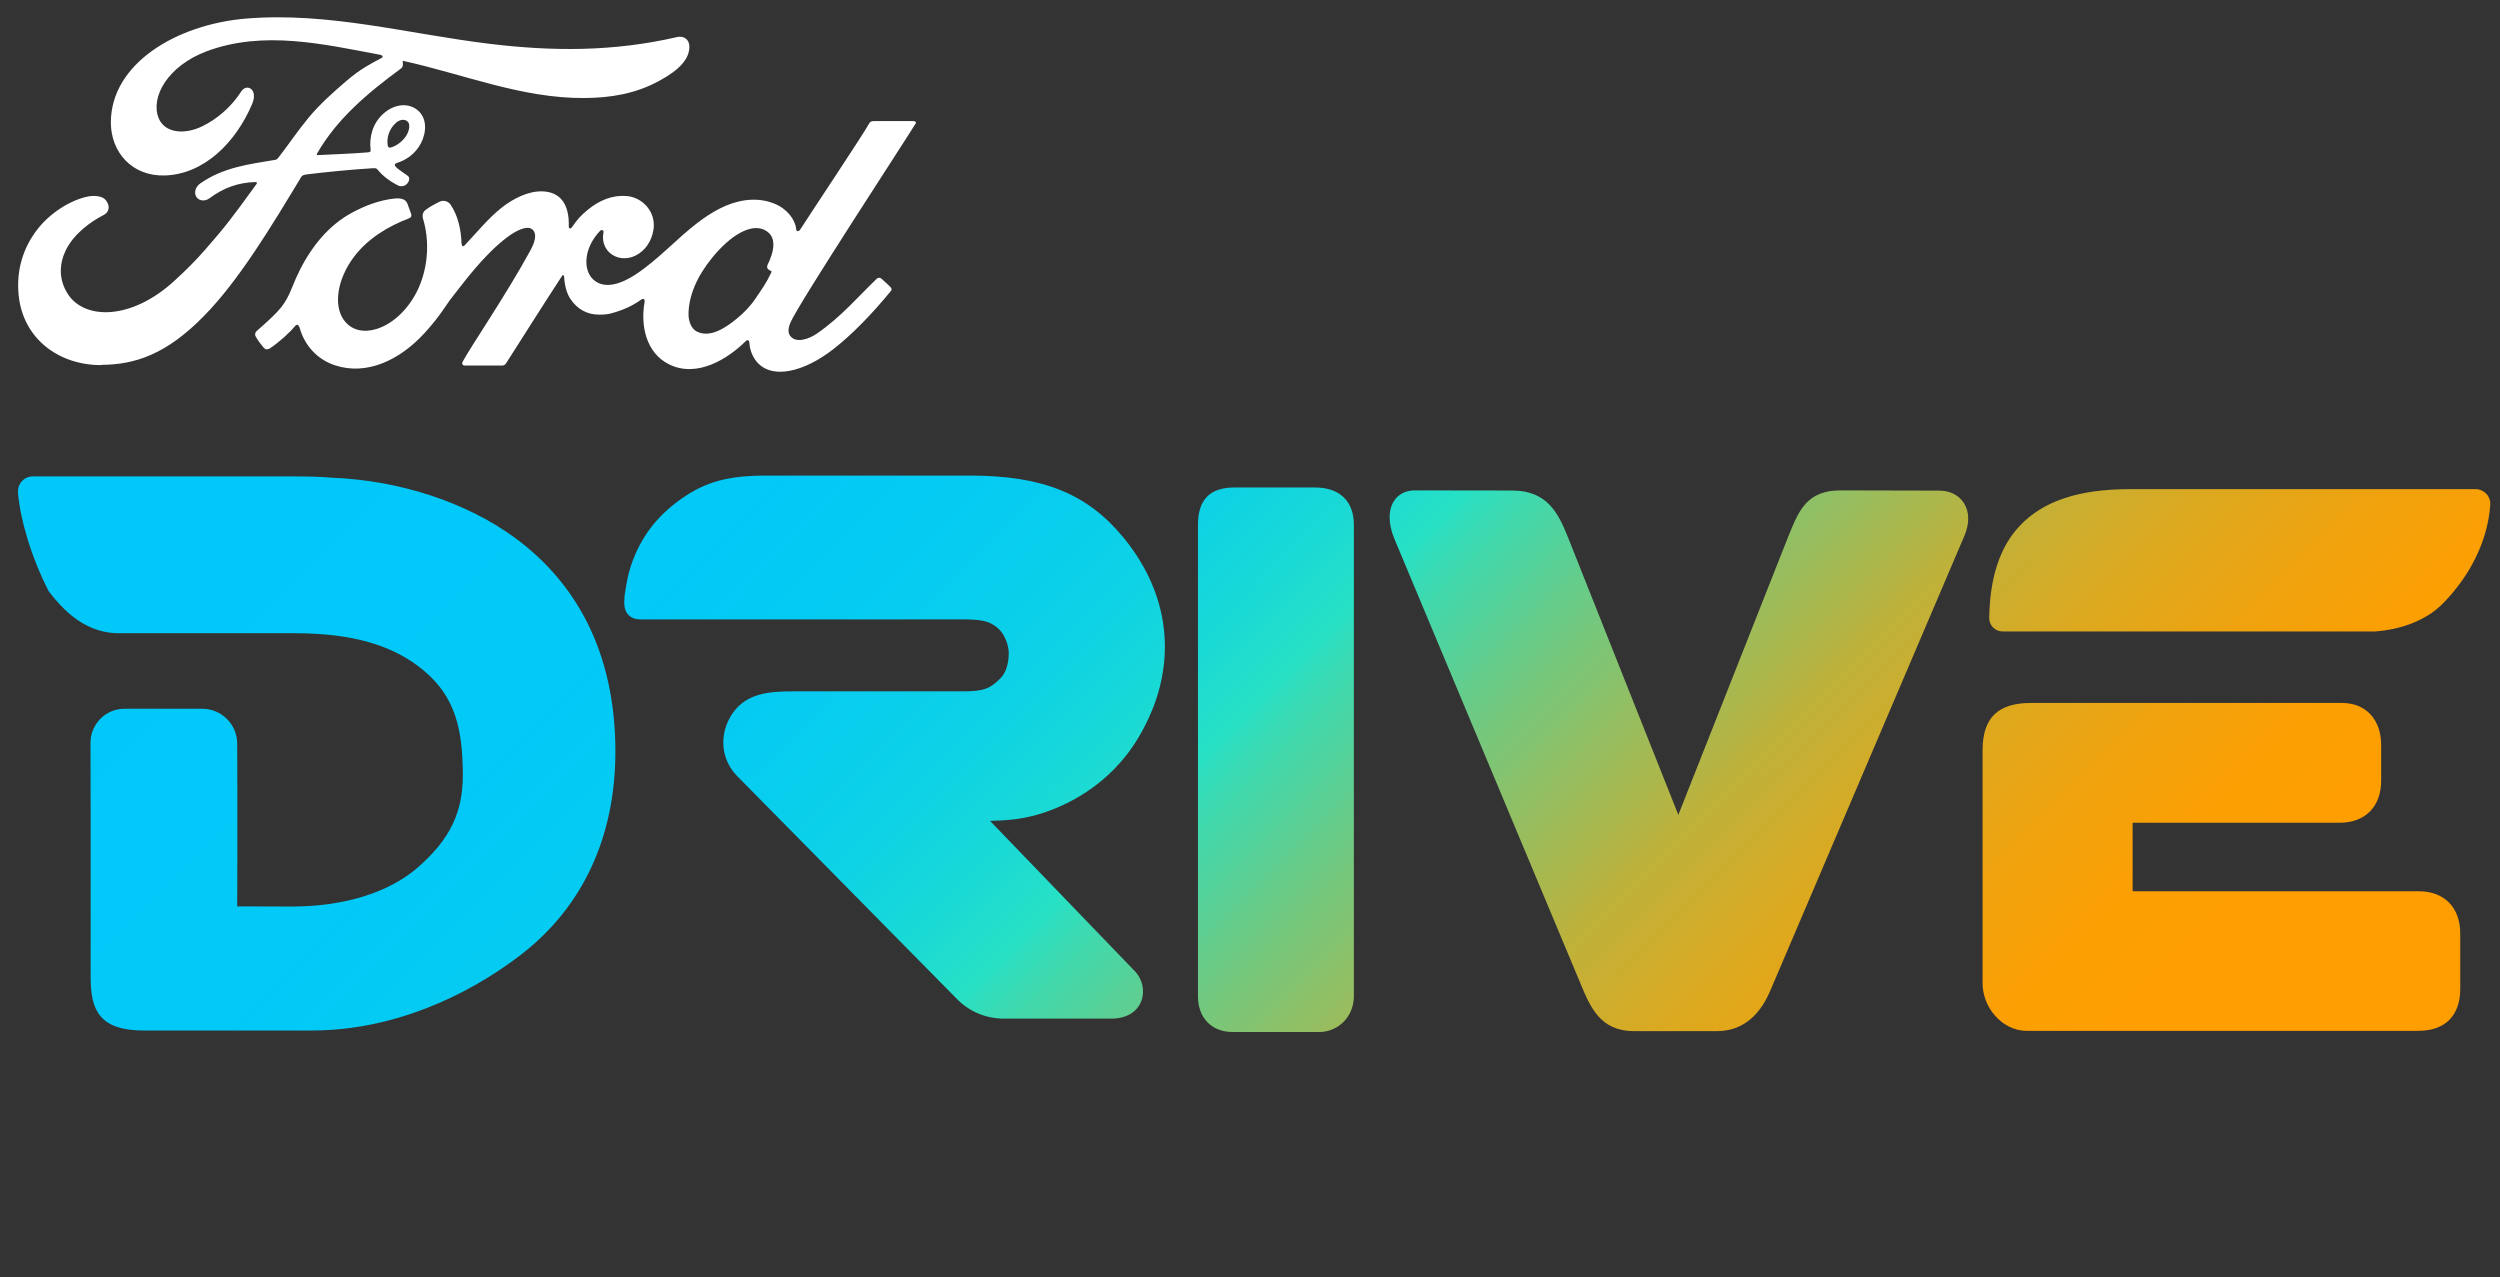 <svg width="139" height="71" viewBox="0 0 139 71" fill="none" xmlns="http://www.w3.org/2000/svg">
<rect x="0" y="0" width="139" height="71" fill="#333333" stroke="none"/>
<path d="M57.826 56.635C57.157 56.635 56.484 56.635 55.806 56.635C54.824 56.635 53.901 56.249 53.206 55.544C51.605 53.924 48.213 50.483 45.49 47.717C43.215 45.409 41.255 43.416 41.001 43.165C40.056 42.219 39.954 40.773 40.746 39.64C41.526 38.533 42.783 38.439 44.109 38.439H44.117C44.117 38.439 52.13 38.439 53.523 38.439C54.667 38.439 55.044 38.308 55.645 37.693C55.921 37.413 56.086 36.899 56.086 36.318C56.086 35.847 55.849 35.27 55.531 34.973C54.989 34.464 54.426 34.439 53.401 34.439C52.16 34.439 41.094 34.439 37.066 34.439H35.639C35.52 34.439 35.164 34.439 34.927 34.176C34.686 33.913 34.694 33.544 34.724 33.157V33.136C34.733 33.102 34.838 32.296 34.97 31.821C35.453 30.095 36.418 28.745 37.922 27.706C39.268 26.773 40.501 26.442 42.627 26.442C42.847 26.442 43.148 26.442 43.512 26.442C45.1 26.442 47.895 26.442 50.546 26.442C51.745 26.442 52.91 26.442 53.922 26.442C57.983 26.442 60.465 27.447 62.481 29.908C65.208 33.238 65.513 37.281 63.306 40.993C61.676 43.742 59.16 44.845 57.809 45.257C56.704 45.592 55.785 45.617 55.107 45.639H55.044C56.763 47.425 62.663 53.546 63.031 53.928C63.514 54.386 63.679 55.09 63.45 55.676C63.209 56.287 62.603 56.635 61.795 56.635H59.846C59.177 56.635 58.508 56.635 57.826 56.635ZM17.064 57.297H8.001C5.536 57.297 5.041 56.172 5.041 54.357V54.068C5.041 47.56 5.041 43.534 5.032 41.303C5.032 40.798 5.227 40.323 5.583 39.962C5.938 39.606 6.413 39.407 6.921 39.407H11.249C12.312 39.407 13.185 40.272 13.189 41.341C13.21 45.541 13.193 49.529 13.189 50.394C13.633 50.394 14.819 50.398 16.217 50.403C19.135 50.403 21.625 49.631 23.239 48.222C25.03 46.657 25.754 45.146 25.733 43.008C25.712 40.577 25.339 38.77 23.569 37.29C21.875 35.868 19.588 35.207 16.382 35.207H6.599C5.515 35.207 4.503 34.761 3.592 33.879C3.219 33.518 2.931 33.166 2.703 32.865C1.691 30.888 1.11 28.784 1 27.384C0.983 27.155 1.064 26.925 1.216 26.756C1.369 26.586 1.593 26.489 1.822 26.489H16.374C16.924 26.489 17.741 26.497 18.461 26.561C22.226 26.709 25.932 27.927 28.626 29.899C30.341 31.155 31.683 32.721 32.619 34.553C33.678 36.632 34.216 39.063 34.216 41.782C34.216 46.525 32.403 50.432 28.973 53.075C25.991 55.375 21.854 57.297 17.326 57.297H17.064ZM134.481 57.318H112.7C112.035 57.313 111.408 57.017 110.93 56.478C110.481 55.973 110.227 55.307 110.231 54.649V41.676C110.244 39.907 111.095 39.084 112.916 39.084H130.216C131.538 39.084 132.393 40.005 132.393 41.426V43.399C132.393 44.845 131.508 45.745 130.081 45.745H118.574V49.461C118.574 49.499 118.574 49.529 118.578 49.546C118.6 49.546 118.629 49.554 118.676 49.554H134.477C135.904 49.554 136.789 50.454 136.789 51.9V54.989C136.789 56.465 135.946 57.313 134.477 57.313L134.481 57.318ZM73.339 57.381H68.549C67.368 57.381 66.606 56.596 66.606 55.388V29.183C66.606 27.782 67.271 27.104 68.638 27.104H73.111C74.487 27.104 75.275 27.863 75.275 29.183V55.388C75.275 56.507 74.424 57.381 73.339 57.381ZM95.463 57.331H95.442C94.79 57.326 90.868 57.331 90.826 57.331C88.958 57.318 88.412 55.99 87.832 54.581L77.524 29.95C77.176 29.11 77.176 28.338 77.524 27.829C77.769 27.464 78.176 27.265 78.667 27.265H78.68L84.118 27.273C86.015 27.295 86.638 28.495 87.205 29.938L93.316 45.308L99.41 29.874L99.478 29.709C100.012 28.398 100.469 27.265 102.324 27.265H102.328L107.813 27.278C108.414 27.278 108.901 27.524 109.185 27.956C109.503 28.444 109.515 29.093 109.223 29.785L98.449 55.031C98.174 55.68 97.865 56.155 97.484 56.524C96.933 57.059 96.255 57.331 95.463 57.331ZM132.08 35.109H111.345C111.146 35.109 110.951 35.028 110.811 34.884C110.671 34.74 110.595 34.553 110.599 34.35C110.642 32.084 111.192 30.417 112.289 29.246C113.573 27.872 115.559 27.201 118.358 27.197H137.645C137.873 27.197 138.089 27.295 138.246 27.46C138.398 27.63 138.479 27.855 138.458 28.079L138.449 28.169C138.331 29.67 137.7 31.236 136.671 32.576C136.425 32.895 136.124 33.268 135.726 33.65C134.883 34.464 133.558 34.995 132.097 35.105H132.08V35.109Z" fill="url(#paint0_linear_1351_17401)"/>
<path d="M50.902 6.901C50.957 6.804 50.902 6.732 50.775 6.732C50.131 6.732 49.288 6.732 48.623 6.732C48.467 6.732 48.382 6.749 48.306 6.897C48.06 7.372 45.049 11.89 44.49 12.764C44.397 12.9 44.278 12.879 44.265 12.726C44.21 12.204 43.761 11.606 43.054 11.322C42.516 11.105 41.987 11.063 41.441 11.135C40.45 11.267 39.569 11.793 38.794 12.378C37.625 13.269 36.617 14.419 35.317 15.276C34.605 15.738 33.631 16.141 32.983 15.539C32.395 14.992 32.462 13.778 33.364 12.836C33.458 12.739 33.576 12.819 33.555 12.909C33.47 13.333 33.572 13.757 33.898 14.054C34.292 14.406 34.851 14.448 35.334 14.211C35.901 13.927 36.236 13.384 36.333 12.768C36.486 11.81 35.749 10.966 34.825 10.898C34.076 10.842 33.356 11.105 32.657 11.682C32.306 11.975 32.106 12.187 31.806 12.624C31.734 12.73 31.619 12.739 31.624 12.582C31.658 11.351 31.154 10.664 30.137 10.639C29.354 10.622 28.511 11.05 27.859 11.572C27.139 12.149 26.516 12.917 25.843 13.634C25.758 13.723 25.686 13.719 25.661 13.545C25.64 12.73 25.436 11.945 25.059 11.386C24.928 11.19 24.649 11.093 24.411 11.229C24.305 11.288 23.924 11.462 23.649 11.682C23.514 11.797 23.463 11.958 23.522 12.166C23.886 13.379 23.806 14.762 23.31 15.929C22.857 16.998 21.98 17.961 20.947 18.288C20.265 18.504 19.558 18.398 19.122 17.796C18.52 16.964 18.766 15.513 19.66 14.308C20.452 13.248 21.595 12.578 22.734 12.141C22.87 12.09 22.895 12.005 22.857 11.886C22.794 11.699 22.696 11.441 22.654 11.326C22.548 11.05 22.256 11.004 21.9 11.042C21.07 11.139 20.325 11.424 19.583 11.818C17.648 12.853 16.682 14.864 16.259 15.938C16.056 16.455 15.878 16.773 15.653 17.062C15.348 17.444 14.963 17.796 14.264 18.411C14.201 18.466 14.154 18.585 14.209 18.695C14.281 18.843 14.645 19.357 14.747 19.404C14.861 19.459 14.993 19.382 15.043 19.344C15.535 19.013 16.119 18.483 16.407 18.127C16.505 18.003 16.61 18.054 16.666 18.241C16.932 19.196 17.635 19.98 18.601 20.303C20.371 20.901 22.213 20.036 23.598 18.525C24.479 17.567 24.797 16.951 25.136 16.527C25.707 15.815 26.838 14.224 28.185 13.201C28.68 12.824 29.265 12.539 29.557 12.726C29.794 12.879 29.87 13.235 29.489 13.927C28.117 16.438 26.097 19.387 25.729 20.104C25.661 20.227 25.72 20.324 25.851 20.324C26.571 20.324 27.283 20.324 27.931 20.324C28.037 20.32 28.087 20.269 28.142 20.193C29.197 18.542 30.188 16.968 31.247 15.344C31.306 15.246 31.361 15.322 31.361 15.365C31.382 15.742 31.476 16.26 31.7 16.595C32.102 17.219 32.67 17.49 33.301 17.494C33.805 17.499 34.055 17.422 34.601 17.223C35.041 17.058 35.397 16.841 35.664 16.65C35.821 16.54 35.85 16.727 35.846 16.752C35.6 18.063 35.901 19.616 37.206 20.261C38.764 21.028 40.475 19.947 41.458 18.971C41.555 18.877 41.657 18.886 41.669 19.09C41.691 19.463 41.856 19.904 42.165 20.214C42.991 21.045 44.651 20.714 46.324 19.421C47.395 18.589 48.517 17.418 49.534 16.179C49.572 16.133 49.597 16.056 49.525 15.976C49.373 15.815 49.148 15.628 48.996 15.484C48.924 15.424 48.822 15.441 48.763 15.484C47.725 16.472 46.789 17.601 45.438 18.534C44.985 18.852 44.257 19.111 43.931 18.67C43.804 18.496 43.816 18.258 43.944 17.948C44.337 16.964 50.576 7.444 50.898 6.884L50.902 6.901ZM42.656 14.881C42.669 14.953 42.762 15.025 42.859 15.059C42.893 15.072 42.91 15.093 42.872 15.174C42.605 15.742 42.364 16.069 42.029 16.565C41.724 17.023 41.377 17.38 40.962 17.719C40.331 18.241 39.459 18.81 38.734 18.428C38.413 18.262 38.273 17.813 38.281 17.448C38.298 16.425 38.751 15.369 39.59 14.338C40.615 13.074 41.745 12.421 42.491 12.777C43.262 13.142 43.016 14.037 42.673 14.737C42.648 14.792 42.643 14.835 42.66 14.881H42.656ZM5.646 20.299C3.321 20.316 1.271 18.873 1.034 16.383C0.903 15 1.292 13.77 2.076 12.756C2.766 11.852 3.939 11.101 4.93 10.919C5.252 10.859 5.684 10.898 5.866 11.11C6.15 11.436 6.065 11.797 5.786 11.941C5.032 12.327 4.117 12.993 3.668 13.893C3.304 14.631 3.228 15.522 3.787 16.37C4.718 17.783 7.327 17.821 9.745 15.568C10.347 15.017 10.88 14.487 11.427 13.859C12.494 12.637 12.845 12.191 14.268 10.223C14.285 10.202 14.29 10.168 14.281 10.155C14.268 10.13 14.247 10.121 14.209 10.121C13.261 10.147 12.439 10.431 11.634 11.033C11.401 11.203 11.071 11.178 10.923 10.957C10.762 10.707 10.876 10.376 11.143 10.193C12.435 9.294 13.845 9.133 15.281 8.891C15.281 8.891 15.378 8.895 15.463 8.785C16.056 8.026 16.5 7.342 17.131 6.575C17.767 5.794 18.588 5.081 19.211 4.543C20.083 3.787 20.642 3.537 21.214 3.223C21.366 3.147 21.197 3.049 21.15 3.049C17.97 2.451 14.662 1.675 11.503 2.846C9.318 3.664 8.356 5.404 8.818 6.562C9.144 7.385 10.228 7.516 11.24 7.024C12.083 6.613 12.858 5.947 13.409 5.09C13.718 4.615 14.37 4.958 14.019 5.781C13.095 7.958 11.325 9.684 9.174 9.756C7.344 9.816 6.163 8.467 6.163 6.799C6.179 3.52 9.83 1.361 13.663 1.034C18.279 0.652 22.654 1.883 27.236 2.438C30.747 2.863 34.118 2.875 37.646 2.061C38.061 1.967 38.358 2.235 38.328 2.659C38.294 3.27 37.824 3.86 36.659 4.492C35.338 5.217 33.953 5.438 32.509 5.45C29.015 5.48 25.758 4.114 22.391 3.38C22.395 3.529 22.434 3.703 22.311 3.796C20.443 5.175 18.758 6.575 17.627 8.539C17.589 8.585 17.61 8.628 17.673 8.624C18.656 8.573 19.537 8.547 20.452 8.471C20.608 8.458 20.617 8.416 20.604 8.301C20.524 7.622 20.718 6.85 21.316 6.32C21.925 5.773 22.688 5.709 23.192 6.104C23.768 6.553 23.717 7.359 23.404 7.966C23.082 8.581 22.556 8.908 22.048 9.069C22.048 9.069 21.942 9.095 21.955 9.192C21.976 9.349 22.667 9.731 22.726 9.833C22.781 9.93 22.751 10.079 22.65 10.198C22.578 10.282 22.463 10.359 22.315 10.355C22.197 10.355 22.125 10.312 21.972 10.227C21.663 10.058 21.277 9.782 21.015 9.455C20.926 9.345 20.884 9.341 20.663 9.358C19.672 9.413 18.127 9.565 17.081 9.693C16.826 9.727 16.788 9.769 16.738 9.858C15.069 12.616 13.286 15.59 11.334 17.575C9.241 19.713 7.497 20.273 5.646 20.286V20.299ZM21.549 8.051C21.574 8.195 21.629 8.221 21.692 8.208C22.01 8.144 22.357 7.881 22.565 7.58C22.751 7.304 22.84 6.906 22.654 6.749C22.489 6.604 22.218 6.647 22.019 6.825C21.62 7.177 21.498 7.678 21.553 8.055" fill="white"/>
<defs>
<linearGradient id="paint0_linear_1351_17401" x1="29.358" y1="-1.435" x2="111.736" y2="80.802" gradientUnits="userSpaceOnUse">
<stop stop-color="#00C9FA"/>
<stop offset="0.25" stop-color="#01C9F8"/>
<stop offset="0.34" stop-color="#06CCF1"/>
<stop offset="0.41" stop-color="#0ED2E5"/>
<stop offset="0.46" stop-color="#1BDAD4"/>
<stop offset="0.49" stop-color="#26E1C6"/>
<stop offset="0.51" stop-color="#3BDAB2"/>
<stop offset="0.57" stop-color="#6ECA83"/>
<stop offset="0.63" stop-color="#9BBC5B"/>
<stop offset="0.68" stop-color="#BFB13A"/>
<stop offset="0.74" stop-color="#DBA920"/>
<stop offset="0.8" stop-color="#EFA20E"/>
<stop offset="0.85" stop-color="#FB9F03"/>
<stop offset="0.91" stop-color="#FF9E00"/>
</linearGradient>
</defs>
</svg>

